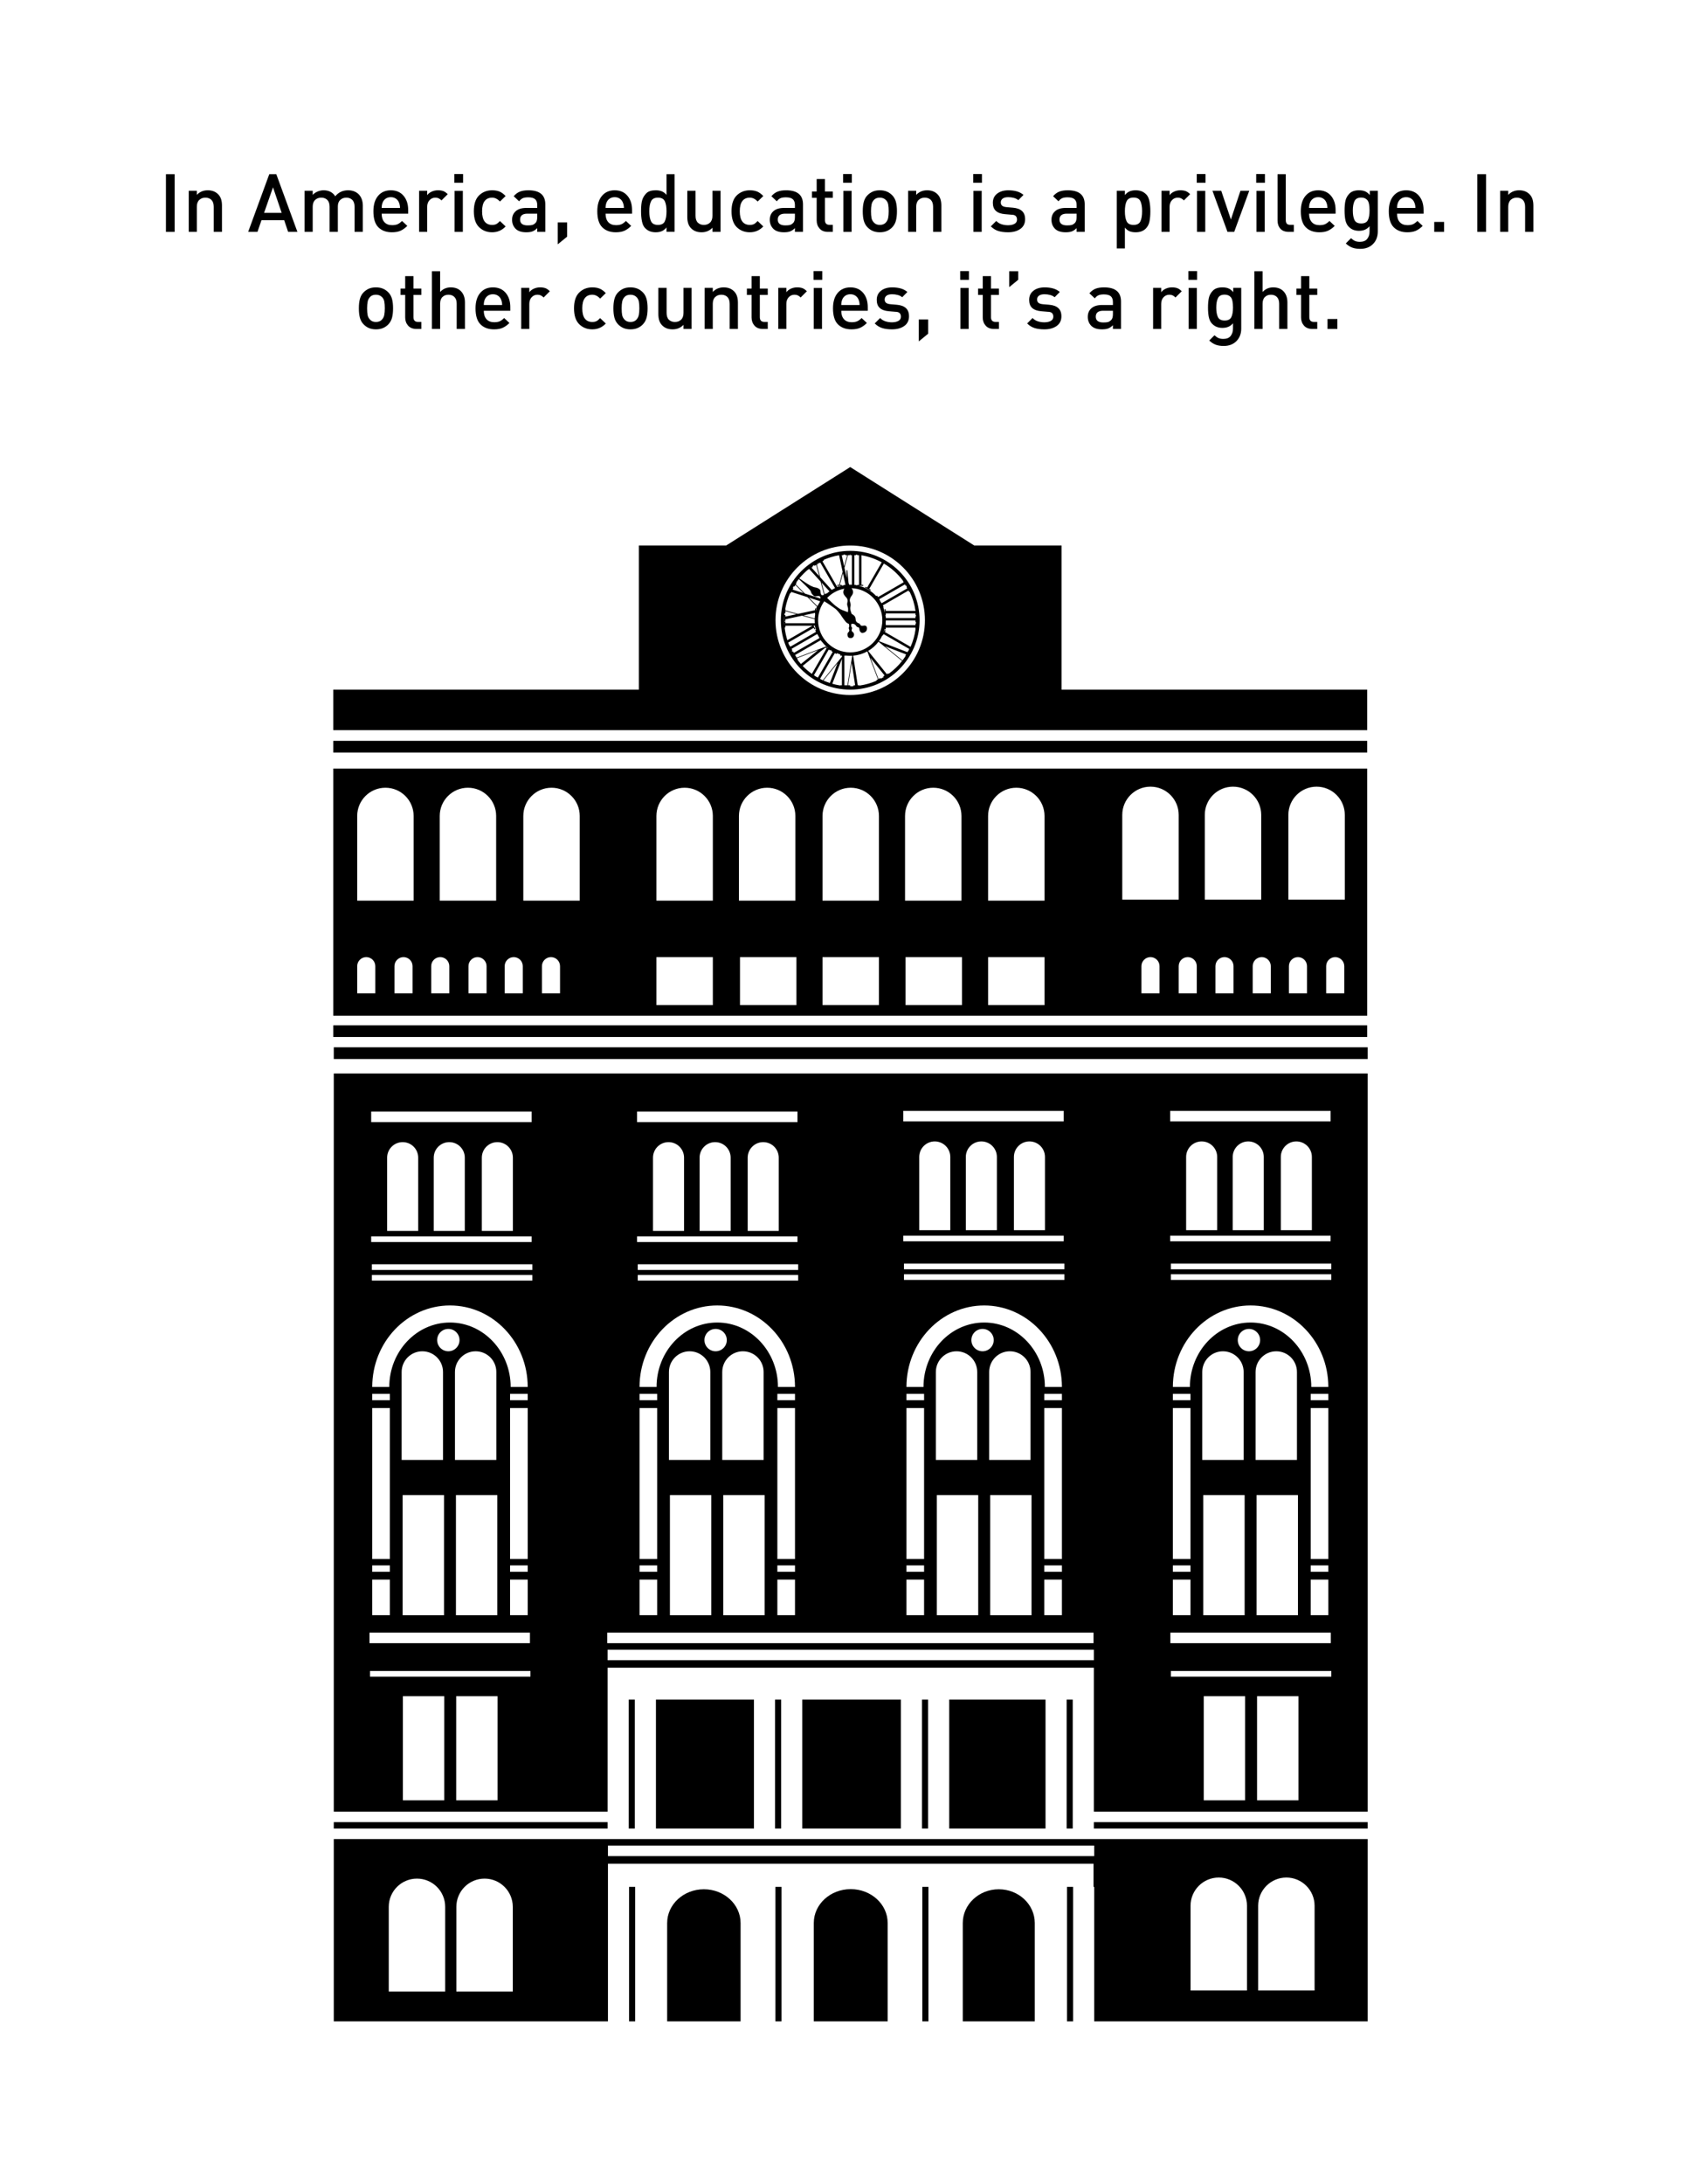 <?xml version="1.0" encoding="utf-8"?>
<!-- Generator: Adobe Illustrator 15.0.0, SVG Export Plug-In . SVG Version: 6.00 Build 0)  -->
<!DOCTYPE svg PUBLIC "-//W3C//DTD SVG 1.1//EN" "http://www.w3.org/Graphics/SVG/1.1/DTD/svg11.dtd">
<svg version="1.1" id="Layer_1" xmlns="http://www.w3.org/2000/svg" xmlns:xlink="http://www.w3.org/1999/xlink" x="0px" y="0px"
	 width="1008px" height="1296px" viewBox="0 0 1008 1296" enable-background="new 0 0 1008 1296" xml:space="preserve">
<rect fill="#FFFFFF" width="1008" height="1296"/>
<polygon points="547.334,1040.488 547.334,1084.968 550.951,1084.968 550.951,1040.488 550.951,1030.001 550.951,1008.484 
	547.334,1008.484 547.334,1030.001 "/>
<polygon points="633.201,1040.488 633.201,1084.968 636.818,1084.968 636.818,1040.488 636.818,1030.001 636.818,1008.484 
	633.201,1008.484 633.201,1030.001 "/>
<polygon points="476.267,1040.488 476.267,1084.968 534.798,1084.968 534.798,1040.488 534.798,1030.001 534.798,1008.484 
	476.267,1008.484 476.267,1030.001 "/>
<rect x="649.355" y="1081.177" width="162.56" height="3.791"/>
<polygon points="563.488,1040.488 563.488,1084.968 620.665,1084.968 620.665,1040.488 620.665,1030.001 620.665,1008.484 
	563.488,1008.484 563.488,1030.001 "/>
<rect x="198.141" y="1081.177" width="162.561" height="3.791"/>
<polygon points="373.238,1040.488 373.238,1084.968 376.855,1084.968 376.855,1040.488 376.855,1030.001 376.855,1008.484 
	373.238,1008.484 373.238,1030.001 "/>
<polygon points="460.111,1040.488 460.111,1084.968 463.729,1084.968 463.729,1040.488 463.729,1030.001 463.729,1008.484 
	460.111,1008.484 460.111,1030.001 "/>
<polygon points="389.392,1040.488 389.392,1084.968 447.575,1084.968 447.575,1040.488 447.575,1030.001 447.575,1008.484 
	389.392,1008.484 389.392,1030.001 "/>
<g>
	<path d="M98.508,137.583v-34.224h5.184v34.224H98.508z"/>
	<path d="M126.875,137.583v-14.867c0-1.829-0.453-3.191-1.358-4.09c-0.904-0.897-2.1-1.347-3.585-1.347
		c-1.487,0-2.707,0.458-3.659,1.372c-0.954,0.914-1.43,2.27-1.43,4.065v14.867h-4.8v-24.384h4.8v2.448
		c1.696-1.824,3.856-2.736,6.48-2.736c1.248,0,2.376,0.185,3.384,0.554c1.008,0.369,1.92,0.954,2.736,1.755
		c0.816,0.802,1.408,1.764,1.776,2.886c0.368,1.122,0.552,2.421,0.552,3.896v15.582H126.875z"/>
	<path d="M171.034,137.583l-2.326-6.912H155.22l-2.377,6.912h-5.52l12.527-34.224h4.176l12.527,34.224H171.034z M162.066,111.131
		l-5.298,15.172h10.443L162.066,111.131z"/>
	<path d="M210.49,137.583v-14.867c0-1.829-0.448-3.191-1.344-4.09c-0.896-0.897-2.081-1.347-3.552-1.347
		c-1.44,0-2.64,0.441-3.6,1.323c-0.96,0.882-1.44,2.174-1.44,3.873v15.108h-4.896v-14.867c0-1.829-0.453-3.191-1.358-4.09
		c-0.904-0.897-2.1-1.347-3.585-1.347c-1.487,0-2.707,0.458-3.659,1.372c-0.954,0.914-1.43,2.27-1.43,4.065v14.867h-4.8v-24.384h4.8
		v2.448c0.799-0.864,1.776-1.536,2.928-2.016c1.152-0.48,2.335-0.72,3.552-0.72c3.072,0,5.376,1.184,6.912,3.552
		c1.952-2.368,4.496-3.552,7.632-3.552c1.248,0,2.4,0.193,3.456,0.578s1.984,0.97,2.784,1.755c0.799,0.786,1.416,1.764,1.848,2.934
		c0.432,1.17,0.648,2.445,0.648,3.823v15.582H210.49z"/>
	<path d="M226.57,126.783c0,2.144,0.535,3.816,1.608,5.016c1.072,1.2,2.6,1.8,4.584,1.8c1.344,0,2.432-0.184,3.264-0.552
		c0.832-0.368,1.711-1.016,2.64-1.944l3.12,2.928c-1.312,1.312-2.648,2.272-4.008,2.88c-1.361,0.608-3.064,0.912-5.112,0.912
		c-3.36,0-6.032-0.976-8.016-2.928c-1.985-1.951-2.976-5.136-2.976-9.552c0-3.904,0.928-6.952,2.784-9.144
		c1.855-2.191,4.368-3.288,7.536-3.288c3.2,0,5.72,1.08,7.56,3.24c1.84,2.16,2.76,4.984,2.76,8.472v2.16H226.57z M236.797,120.062
		c-0.383-0.928-0.996-1.671-1.841-2.232c-0.844-0.56-1.824-0.84-2.938-0.84c-1.147,0-2.135,0.272-2.963,0.816
		c-0.828,0.544-1.45,1.296-1.863,2.256c-0.414,0.96-0.621,2.064-0.621,3.312h10.896
		C237.466,122.191,237.243,121.087,236.797,120.062z"/>
	<path d="M262.089,118.911c-0.544-0.544-1.097-0.952-1.656-1.224c-0.56-0.271-1.224-0.408-1.992-0.408
		c-1.376,0-2.528,0.497-3.456,1.492c-0.929,0.995-1.392,2.325-1.392,3.993v14.819h-4.8v-24.384h4.8v2.64
		c0.576-0.864,1.448-1.568,2.616-2.112c1.167-0.543,2.424-0.816,3.768-0.816c1.28,0,2.344,0.161,3.192,0.48
		c0.847,0.32,1.72,0.929,2.616,1.824L262.089,118.911z"/>
	<path d="M269.721,108.447v-5.184h5.184v5.184H269.721z M269.865,137.583v-24.336h4.896v24.336H269.865z"/>
	<path d="M292.136,137.823c-3.072,0-5.648-1.008-7.728-3.024c-2.08-2.016-3.12-5.167-3.12-9.456c0-4.255,1.04-7.392,3.12-9.408
		s4.656-3.024,7.728-3.024c1.728,0,3.2,0.256,4.416,0.768c1.216,0.512,2.416,1.392,3.6,2.64l-3.36,3.264
		c-1.409-1.536-2.96-2.304-4.656-2.304c-1.92,0-3.392,0.665-4.416,1.992c-1.024,1.329-1.536,3.353-1.536,6.072
		c0,2.752,0.511,4.792,1.536,6.12c1.024,1.328,2.496,1.992,4.416,1.992c0.992,0,1.808-0.16,2.448-0.48
		c0.64-0.319,1.375-0.928,2.208-1.824l3.36,3.216C297.976,136.671,295.304,137.823,292.136,137.823z"/>
	<path d="M318.92,137.583v-2.208c-0.929,0.911-1.856,1.546-2.784,1.907c-0.929,0.361-2.16,0.542-3.696,0.542
		c-2.88,0-5.009-0.704-6.384-2.112c-1.376-1.408-2.064-3.184-2.064-5.328c0-2.112,0.725-3.808,2.173-5.088
		c1.449-1.279,3.543-1.92,6.281-1.92h6.474v-1.728c0-1.567-0.42-2.719-1.259-3.456c-0.84-0.735-2.212-1.104-4.117-1.104
		c-1.325,0-2.382,0.168-3.173,0.504c-0.791,0.336-1.525,0.952-2.203,1.848l-3.216-3.024c1.12-1.279,2.344-2.184,3.672-2.712
		c1.328-0.528,3.016-0.792,5.064-0.792c6.688,0,10.032,2.79,10.032,8.369v16.303H318.92z M318.92,126.783h-5.767
		c-2.94,0-4.409,1.168-4.409,3.504c0,2.304,1.502,3.456,4.507,3.456c1.163,0,2.059-0.08,2.689-0.24
		c0.63-0.16,1.284-0.567,1.962-1.224c0.678-0.656,1.018-1.832,1.018-3.528V126.783z"/>
	<path d="M331.112,144.963v-12.996h5.568v8.44L331.112,144.963z"/>
	<path d="M359.479,126.783c0,2.144,0.535,3.816,1.608,5.016c1.072,1.2,2.6,1.8,4.584,1.8c1.344,0,2.432-0.184,3.264-0.552
		c0.832-0.368,1.711-1.016,2.64-1.944l3.12,2.928c-1.312,1.312-2.648,2.272-4.008,2.88c-1.361,0.608-3.064,0.912-5.112,0.912
		c-3.36,0-6.032-0.976-8.016-2.928c-1.985-1.951-2.976-5.136-2.976-9.552c0-3.904,0.928-6.952,2.784-9.144
		c1.855-2.191,4.368-3.288,7.536-3.288c3.2,0,5.72,1.08,7.56,3.24c1.84,2.16,2.76,4.984,2.76,8.472v2.16H359.479z M369.706,120.062
		c-0.383-0.928-0.996-1.671-1.841-2.232c-0.844-0.56-1.824-0.84-2.938-0.84c-1.147,0-2.135,0.272-2.963,0.816
		c-0.828,0.544-1.45,1.296-1.863,2.256c-0.414,0.96-0.621,2.064-0.621,3.312h10.896
		C370.375,122.191,370.151,121.087,369.706,120.062z"/>
	<path d="M395.669,137.535v-2.592c-0.864,1.056-1.8,1.8-2.808,2.232c-1.008,0.432-2.216,0.648-3.624,0.648
		c-1.216,0-2.336-0.185-3.36-0.552c-1.024-0.367-1.984-1-2.88-1.896c-0.896-0.896-1.529-2.232-1.896-4.008
		c-0.368-1.776-0.552-3.784-0.552-6.024c0-3.008,0.242-5.256,0.725-6.744s1.304-2.808,2.464-3.96s2.995-1.728,5.507-1.728
		c1.384,0,2.583,0.2,3.598,0.6c1.014,0.4,1.956,1.112,2.826,2.136v-12.288h4.8v34.176H395.669z M390.582,117.279
		c-2.036,0-3.4,0.712-4.094,2.136c-0.694,1.424-1.042,3.4-1.042,5.928c0,2.592,0.348,4.592,1.042,6
		c0.694,1.408,2.059,2.112,4.094,2.112s3.392-0.704,4.07-2.112c0.678-1.408,1.018-3.408,1.018-6c0-2.56-0.34-4.543-1.018-5.952
		C393.974,117.983,392.617,117.279,390.582,117.279z"/>
	<path d="M422.934,137.583v-2.448c-1.696,1.792-3.856,2.688-6.48,2.688c-1.248,0-2.376-0.185-3.384-0.552
		c-1.008-0.367-1.92-0.952-2.736-1.752c-0.815-0.799-1.408-1.759-1.775-2.88c-0.368-1.12-0.552-2.416-0.552-3.888v-15.552h4.896
		v14.832c0,1.824,0.452,3.185,1.356,4.08c0.905,0.896,2.101,1.344,3.587,1.344s2.706-0.456,3.659-1.368
		c0.952-0.912,1.43-2.263,1.43-4.056v-14.832h4.8v24.384H422.934z"/>
	<path d="M445.109,137.823c-3.072,0-5.648-1.008-7.729-3.024c-2.08-2.016-3.12-5.167-3.12-9.456c0-4.255,1.04-7.392,3.12-9.408
		s4.656-3.024,7.729-3.024c1.728,0,3.199,0.256,4.416,0.768c1.216,0.512,2.415,1.392,3.6,2.64l-3.36,3.264
		c-1.408-1.536-2.96-2.304-4.655-2.304c-1.92,0-3.393,0.665-4.416,1.992c-1.024,1.329-1.536,3.353-1.536,6.072
		c0,2.752,0.512,4.792,1.536,6.12c1.023,1.328,2.496,1.992,4.416,1.992c0.991,0,1.808-0.16,2.447-0.48
		c0.641-0.319,1.376-0.928,2.208-1.824l3.36,3.216C450.948,136.671,448.277,137.823,445.109,137.823z"/>
	<path d="M471.893,137.583v-2.208c-0.929,0.911-1.856,1.546-2.784,1.907c-0.929,0.361-2.16,0.542-3.696,0.542
		c-2.88,0-5.008-0.704-6.384-2.112c-1.376-1.408-2.063-3.184-2.063-5.328c0-2.112,0.724-3.808,2.173-5.088
		c1.449-1.279,3.543-1.92,6.28-1.92h6.475v-1.728c0-1.567-0.42-2.719-1.26-3.456c-0.84-0.735-2.211-1.104-4.116-1.104
		c-1.325,0-2.382,0.168-3.173,0.504s-1.525,0.952-2.203,1.848l-3.216-3.024c1.119-1.279,2.344-2.184,3.672-2.712
		c1.327-0.528,3.016-0.792,5.063-0.792c6.688,0,10.032,2.79,10.032,8.369v16.303H471.893z M471.893,126.783h-5.767
		c-2.94,0-4.409,1.168-4.409,3.504c0,2.304,1.502,3.456,4.506,3.456c1.163,0,2.06-0.08,2.689-0.24
		c0.63-0.16,1.284-0.567,1.963-1.224c0.678-0.656,1.018-1.832,1.018-3.528V126.783z"/>
	<path d="M491.477,137.583c-2.144,0-3.792-0.657-4.943-1.972c-1.152-1.315-1.729-2.918-1.729-4.812v-13.424h-2.784v-3.744h2.784
		v-7.392h4.896v7.392h4.704v3.744h-4.704v13.192c0,1.894,0.896,2.84,2.688,2.84h2.017v4.176H491.477z"/>
	<path d="M500.501,108.447v-5.184h5.184v5.184H500.501z M500.645,137.583v-24.336h4.896v24.336H500.645z"/>
	<path d="M529.589,134.943c-0.864,0.896-1.896,1.6-3.096,2.112c-1.2,0.512-2.601,0.768-4.2,0.768c-1.568,0-2.952-0.256-4.152-0.768
		s-2.288-1.279-3.264-2.304c-0.977-1.023-1.673-2.287-2.088-3.792c-0.417-1.503-0.624-3.375-0.624-5.616
		c0-2.176,0.207-4.032,0.624-5.568c0.415-1.536,1.111-2.808,2.088-3.816c0.976-1.008,2.056-1.768,3.24-2.28
		c1.183-0.512,2.575-0.768,4.176-0.768c1.567,0,2.959,0.256,4.176,0.768c1.216,0.512,2.312,1.28,3.288,2.304
		c0.976,1.024,1.672,2.288,2.088,3.792c0.415,1.504,0.624,3.36,0.624,5.568s-0.209,4.08-0.624,5.616
		C531.429,132.495,530.676,133.823,529.589,134.943z M525.893,118.671c-0.929-0.928-2.128-1.392-3.6-1.392
		c-1.44,0-2.561,0.4-3.36,1.2c-0.8,0.8-1.312,1.752-1.536,2.856s-0.336,2.441-0.336,4.008c0,1.696,0.104,3.056,0.312,4.08
		c0.207,1.024,0.728,1.952,1.56,2.784c0.832,0.833,1.951,1.248,3.36,1.248c1.439,0,2.567-0.408,3.384-1.224
		c0.816-0.816,1.336-1.776,1.56-2.88s0.336-2.439,0.336-4.008c0-1.696-0.104-3.056-0.312-4.08
		C527.052,120.239,526.597,119.375,525.893,118.671z"/>
	<path d="M553.924,137.583v-14.867c0-1.829-0.453-3.191-1.357-4.09c-0.904-0.897-2.1-1.347-3.586-1.347s-2.706,0.458-3.659,1.372
		s-1.429,2.27-1.429,4.065v14.867h-4.801v-24.384h4.801v2.448c1.695-1.824,3.855-2.736,6.479-2.736c1.248,0,2.376,0.185,3.384,0.554
		c1.008,0.369,1.92,0.954,2.736,1.755c0.815,0.802,1.407,1.764,1.776,2.886c0.367,1.122,0.552,2.421,0.552,3.896v15.582H553.924z"/>
	<path d="M577.731,108.447v-5.184h5.184v5.184H577.731z M577.875,137.583v-24.336h4.896v24.336H577.875z"/>
	<path d="M598.419,137.823c-2.208,0-4.12-0.249-5.735-0.744c-1.616-0.496-3.113-1.416-4.488-2.76l3.216-3.216
		c0.896,0.929,1.951,1.584,3.168,1.968c1.216,0.384,2.496,0.576,3.84,0.576c1.567,0,2.848-0.28,3.84-0.84
		c0.992-0.56,1.488-1.399,1.488-2.52c0-0.896-0.257-1.6-0.768-2.112c-0.513-0.512-1.345-0.768-2.496-0.768l-3.889-0.336
		c-2.368-0.192-4.16-0.832-5.376-1.92s-1.823-2.688-1.823-4.8c0-2.335,0.855-4.159,2.567-5.472c1.712-1.312,3.912-1.968,6.601-1.968
		c1.888,0,3.583,0.216,5.088,0.648c1.504,0.432,2.815,1.128,3.936,2.088l-3.071,3.12c-0.705-0.607-1.593-1.056-2.664-1.344
		c-1.073-0.288-2.185-0.432-3.336-0.432c-1.44,0-2.537,0.28-3.288,0.84c-0.753,0.561-1.128,1.32-1.128,2.28
		c0,0.8,0.247,1.432,0.743,1.896s1.368,0.76,2.616,0.888l3.84,0.336c2.368,0.192,4.168,0.849,5.4,1.968
		c1.231,1.121,1.848,2.752,1.848,4.896c0,2.464-0.936,4.368-2.808,5.712C603.867,137.151,601.427,137.823,598.419,137.823z"/>
	<path d="M639.122,137.583v-2.208c-0.929,0.911-1.856,1.546-2.784,1.907c-0.929,0.361-2.16,0.542-3.696,0.542
		c-2.88,0-5.008-0.704-6.384-2.112c-1.376-1.408-2.063-3.184-2.063-5.328c0-2.112,0.724-3.808,2.173-5.088
		c1.449-1.279,3.543-1.92,6.28-1.92h6.475v-1.728c0-1.567-0.42-2.719-1.26-3.456c-0.84-0.735-2.211-1.104-4.116-1.104
		c-1.325,0-2.382,0.168-3.173,0.504s-1.525,0.952-2.203,1.848l-3.216-3.024c1.119-1.279,2.344-2.184,3.672-2.712
		c1.327-0.528,3.016-0.792,5.063-0.792c6.688,0,10.032,2.79,10.032,8.369v16.303H639.122z M639.122,126.783h-5.767
		c-2.94,0-4.409,1.168-4.409,3.504c0,2.304,1.502,3.456,4.506,3.456c1.163,0,2.06-0.08,2.689-0.24
		c0.63-0.16,1.284-0.567,1.963-1.224c0.678-0.656,1.018-1.832,1.018-3.528V126.783z"/>
	<path d="M680.144,135.663c-1.449,1.44-3.431,2.16-5.942,2.16c-1.417,0-2.625-0.2-3.623-0.6s-1.932-1.128-2.801-2.184v12.384h-4.801
		v-34.224h4.801v2.544c0.863-1.038,1.8-1.77,2.808-2.194c1.008-0.425,2.216-0.638,3.624-0.638c1.216,0,2.335,0.185,3.36,0.552
		c1.023,0.368,1.983,1,2.88,1.896c0.896,0.896,1.527,2.232,1.896,4.008c0.367,1.776,0.552,3.768,0.552,5.976
		c0,2.368-0.178,4.4-0.531,6.096C682.011,133.135,681.271,134.543,680.144,135.663z M672.913,117.23c-2.036,0-3.4,0.715-4.095,2.143
		c-0.694,1.428-1.041,3.41-1.041,5.945c0,2.599,0.347,4.605,1.041,6.018c0.694,1.413,2.059,2.118,4.095,2.118
		c2.035,0,3.392-0.706,4.07-2.118c0.678-1.412,1.018-3.418,1.018-6.018c0-2.567-0.34-4.557-1.018-5.969
		C676.305,117.937,674.948,117.23,672.913,117.23z"/>
	<path d="M702.816,118.911c-0.544-0.544-1.096-0.952-1.655-1.224c-0.561-0.271-1.225-0.408-1.992-0.408
		c-1.376,0-2.528,0.497-3.456,1.492c-0.929,0.995-1.392,2.325-1.392,3.993v14.819h-4.801v-24.384h4.801v2.64
		c0.575-0.864,1.447-1.568,2.615-2.112c1.168-0.543,2.424-0.816,3.769-0.816c1.279,0,2.344,0.161,3.191,0.48
		c0.848,0.32,1.72,0.929,2.616,1.824L702.816,118.911z"/>
	<path d="M710.448,108.447v-5.184h5.184v5.184H710.448z M710.592,137.583v-24.336h4.896v24.336H710.592z"/>
	<path d="M732.672,137.583h-3.984l-8.928-24.384l5.211-0.01l5.735,17.058l5.684-17.058l5.21,0.01L732.672,137.583z"/>
	<path d="M745.728,108.447v-5.184h5.184v5.184H745.728z M745.871,137.583v-24.336h4.896v24.336H745.871z"/>
	<path d="M765.071,137.583c-2.208,0-3.872-0.632-4.992-1.898c-1.12-1.266-1.68-2.876-1.68-4.832v-27.494h4.896v27.211
		c0,0.961,0.2,1.675,0.601,2.14c0.399,0.465,1.08,0.697,2.04,0.697h2.16v4.176H765.071z"/>
	<path d="M777.119,126.783c0,2.144,0.535,3.816,1.607,5.016c1.072,1.2,2.6,1.8,4.584,1.8c1.345,0,2.432-0.184,3.265-0.552
		c0.832-0.368,1.711-1.016,2.64-1.944l3.12,2.928c-1.312,1.312-2.648,2.272-4.008,2.88c-1.36,0.608-3.064,0.912-5.112,0.912
		c-3.359,0-6.032-0.976-8.016-2.928c-1.984-1.951-2.977-5.136-2.977-9.552c0-3.904,0.928-6.952,2.784-9.144
		c1.855-2.191,4.368-3.288,7.536-3.288c3.199,0,5.72,1.08,7.56,3.24c1.84,2.16,2.761,4.984,2.761,8.472v2.16H777.119z
		 M787.346,120.062c-0.382-0.928-0.996-1.671-1.84-2.232c-0.845-0.56-1.824-0.84-2.938-0.84c-1.147,0-2.136,0.272-2.964,0.816
		c-0.828,0.544-1.449,1.296-1.863,2.256s-0.621,2.064-0.621,3.312h10.896C788.015,122.191,787.792,121.087,787.346,120.062z"/>
	<path d="M807.502,147.663c-1.824,0-3.393-0.24-4.704-0.72c-1.312-0.48-2.608-1.312-3.888-2.496l3.12-3.12
		c0.832,0.768,1.624,1.32,2.376,1.656c0.751,0.336,1.72,0.504,2.904,0.504c1.951,0,3.391-0.582,4.319-1.743
		c0.928-1.163,1.393-2.635,1.393-4.417v-3.104c-0.833,0.975-1.761,1.675-2.784,2.099c-1.024,0.425-2.192,0.637-3.504,0.637
		c-1.185,0-2.272-0.184-3.265-0.552c-0.992-0.368-1.937-1-2.832-1.896c-0.896-0.896-1.528-2.12-1.896-3.672
		c-0.368-1.552-0.552-3.528-0.552-5.928c0-2.368,0.184-4.336,0.552-5.904c0.367-1.568,1.176-2.976,2.424-4.224
		s3.12-1.872,5.616-1.872c1.375,0,2.56,0.205,3.552,0.613c0.991,0.41,1.936,1.149,2.832,2.219v-2.544h4.752v24.192
		c0,3.007-0.944,5.472-2.832,7.392C813.197,146.703,810.67,147.663,807.502,147.663z M808.078,117.23
		c-1.984,0-3.312,0.693-3.984,2.078c-0.672,1.385-1.008,3.252-1.008,5.603c0,2.383,0.328,4.259,0.984,5.627
		c0.655,1.369,1.992,2.053,4.008,2.053c1.983,0,3.304-0.676,3.96-2.029c0.655-1.353,0.984-3.236,0.984-5.651
		c0-3.091-0.433-5.144-1.296-6.158C810.862,117.738,809.646,117.23,808.078,117.23z"/>
	<path d="M829.342,126.783c0,2.144,0.535,3.816,1.607,5.016c1.072,1.2,2.6,1.8,4.584,1.8c1.345,0,2.432-0.184,3.265-0.552
		c0.832-0.368,1.711-1.016,2.64-1.944l3.12,2.928c-1.312,1.312-2.648,2.272-4.008,2.88c-1.36,0.608-3.064,0.912-5.112,0.912
		c-3.359,0-6.032-0.976-8.016-2.928c-1.984-1.951-2.977-5.136-2.977-9.552c0-3.904,0.928-6.952,2.784-9.144
		c1.855-2.191,4.368-3.288,7.536-3.288c3.199,0,5.72,1.08,7.56,3.24c1.84,2.16,2.761,4.984,2.761,8.472v2.16H829.342z
		 M839.568,120.062c-0.382-0.928-0.996-1.671-1.84-2.232c-0.845-0.56-1.824-0.84-2.938-0.84c-1.147,0-2.136,0.272-2.964,0.816
		c-0.828,0.544-1.449,1.296-1.863,2.256s-0.621,2.064-0.621,3.312h10.896C840.237,122.191,840.015,121.087,839.568,120.062z"/>
	<path d="M851.421,137.583v-5.904h5.855v5.904H851.421z"/>
	<path d="M877.004,137.583v-34.224h5.185v34.224H877.004z"/>
	<path d="M905.371,137.583v-14.867c0-1.829-0.453-3.191-1.357-4.09c-0.904-0.897-2.1-1.347-3.586-1.347s-2.706,0.458-3.659,1.372
		s-1.429,2.27-1.429,4.065v14.867h-4.801v-24.384h4.801v2.448c1.695-1.824,3.855-2.736,6.479-2.736c1.248,0,2.376,0.185,3.384,0.554
		c1.008,0.369,1.92,0.954,2.736,1.755c0.815,0.802,1.407,1.764,1.776,2.886c0.367,1.122,0.552,2.421,0.552,3.896v15.582H905.371z"/>
	<path d="M230.458,192.543c-0.864,0.896-1.896,1.6-3.096,2.112s-2.6,0.768-4.2,0.768c-1.568,0-2.952-0.256-4.152-0.768
		c-1.2-0.512-2.288-1.279-3.264-2.304c-0.977-1.023-1.673-2.287-2.088-3.792c-0.416-1.503-0.624-3.375-0.624-5.616
		c0-2.176,0.208-4.032,0.624-5.568c0.416-1.536,1.112-2.808,2.088-3.816c0.976-1.008,2.056-1.768,3.24-2.28
		c1.184-0.512,2.576-0.768,4.176-0.768c1.568,0,2.96,0.256,4.176,0.768c1.216,0.512,2.312,1.28,3.288,2.304
		c0.976,1.024,1.671,2.288,2.088,3.792c0.416,1.504,0.624,3.36,0.624,5.568s-0.208,4.08-0.624,5.616
		C232.298,190.095,231.546,191.423,230.458,192.543z M226.762,176.271c-0.928-0.928-2.128-1.392-3.6-1.392
		c-1.44,0-2.56,0.4-3.36,1.2c-0.8,0.8-1.312,1.752-1.536,2.856c-0.224,1.104-0.336,2.441-0.336,4.008
		c0,1.696,0.104,3.056,0.312,4.08c0.208,1.024,0.728,1.952,1.56,2.784c0.832,0.833,1.952,1.248,3.36,1.248
		c1.44,0,2.568-0.408,3.384-1.224c0.816-0.816,1.336-1.776,1.56-2.88c0.224-1.104,0.336-2.439,0.336-4.008
		c0-1.696-0.104-3.056-0.312-4.08C227.922,177.839,227.466,176.975,226.762,176.271z"/>
	<path d="M247.21,195.183c-2.145,0-3.792-0.657-4.944-1.972c-1.152-1.315-1.728-2.918-1.728-4.812v-13.424h-2.784v-3.744h2.784
		v-7.392h4.896v7.392h4.704v3.744h-4.704v13.192c0,1.894,0.896,2.84,2.688,2.84h2.016v4.176H247.21z"/>
	<path d="M271.113,195.183V180.22c0-1.764-0.449-3.096-1.344-3.994c-0.896-0.897-2.08-1.347-3.552-1.347
		c-1.44,0-2.625,0.449-3.552,1.347c-0.928,0.898-1.392,2.23-1.392,3.994v14.963h-4.896v-34.224h4.896v12.288
		c1.696-1.824,3.792-2.736,6.288-2.736c2.656,0,4.728,0.81,6.216,2.429c1.488,1.619,2.232,3.792,2.232,6.516v15.727H271.113z"/>
	<path d="M287.193,184.383c0,2.144,0.535,3.816,1.608,5.016c1.072,1.2,2.6,1.8,4.584,1.8c1.344,0,2.432-0.184,3.264-0.552
		c0.832-0.368,1.711-1.016,2.64-1.944l3.12,2.928c-1.312,1.312-2.648,2.272-4.008,2.88c-1.361,0.608-3.064,0.912-5.112,0.912
		c-3.36,0-6.032-0.976-8.016-2.928c-1.985-1.951-2.976-5.136-2.976-9.552c0-3.904,0.928-6.952,2.784-9.144
		c1.855-2.191,4.368-3.288,7.536-3.288c3.2,0,5.72,1.08,7.56,3.24c1.84,2.16,2.76,4.984,2.76,8.472v2.16H287.193z M297.42,177.663
		c-0.383-0.928-0.996-1.671-1.841-2.232c-0.844-0.56-1.824-0.84-2.938-0.84c-1.147,0-2.135,0.272-2.963,0.816
		c-0.828,0.544-1.45,1.296-1.863,2.256c-0.414,0.96-0.621,2.064-0.621,3.312h10.896C298.089,179.792,297.866,178.688,297.42,177.663
		z"/>
	<path d="M322.712,176.511c-0.544-0.544-1.097-0.952-1.656-1.224c-0.56-0.271-1.224-0.408-1.992-0.408
		c-1.376,0-2.528,0.497-3.456,1.492c-0.929,0.995-1.392,2.325-1.392,3.993v14.819h-4.8v-24.384h4.8v2.64
		c0.576-0.864,1.448-1.568,2.616-2.112c1.167-0.543,2.424-0.816,3.768-0.816c1.28,0,2.344,0.161,3.192,0.48
		c0.847,0.32,1.72,0.929,2.616,1.824L322.712,176.511z"/>
	<path d="M351.607,195.423c-3.072,0-5.648-1.008-7.728-3.024c-2.08-2.016-3.12-5.167-3.12-9.456c0-4.255,1.04-7.392,3.12-9.408
		s4.656-3.024,7.728-3.024c1.728,0,3.2,0.256,4.416,0.768c1.216,0.512,2.416,1.392,3.6,2.64l-3.36,3.264
		c-1.409-1.536-2.96-2.304-4.656-2.304c-1.92,0-3.392,0.665-4.416,1.992c-1.024,1.329-1.536,3.353-1.536,6.072
		c0,2.752,0.511,4.792,1.536,6.12c1.024,1.328,2.496,1.992,4.416,1.992c0.992,0,1.808-0.16,2.448-0.48
		c0.64-0.319,1.375-0.928,2.208-1.824l3.36,3.216C357.447,194.271,354.775,195.423,351.607,195.423z"/>
	<path d="M381.559,192.543c-0.864,0.896-1.896,1.6-3.096,2.112s-2.6,0.768-4.2,0.768c-1.568,0-2.952-0.256-4.152-0.768
		c-1.2-0.512-2.288-1.279-3.264-2.304c-0.977-1.023-1.673-2.287-2.088-3.792c-0.416-1.503-0.624-3.375-0.624-5.616
		c0-2.176,0.208-4.032,0.624-5.568c0.416-1.536,1.112-2.808,2.088-3.816c0.976-1.008,2.056-1.768,3.24-2.28
		c1.184-0.512,2.576-0.768,4.176-0.768c1.568,0,2.96,0.256,4.176,0.768c1.216,0.512,2.312,1.28,3.288,2.304
		c0.976,1.024,1.671,2.288,2.088,3.792c0.416,1.504,0.624,3.36,0.624,5.568s-0.208,4.08-0.624,5.616
		C383.398,190.095,382.646,191.423,381.559,192.543z M377.863,176.271c-0.928-0.928-2.128-1.392-3.6-1.392
		c-1.44,0-2.56,0.4-3.36,1.2c-0.8,0.8-1.312,1.752-1.536,2.856c-0.224,1.104-0.336,2.441-0.336,4.008
		c0,1.696,0.104,3.056,0.312,4.08c0.208,1.024,0.728,1.952,1.56,2.784c0.832,0.833,1.952,1.248,3.36,1.248
		c1.44,0,2.568-0.408,3.384-1.224c0.816-0.816,1.336-1.776,1.56-2.88c0.224-1.104,0.336-2.439,0.336-4.008
		c0-1.696-0.104-3.056-0.312-4.08C379.022,177.839,378.566,176.975,377.863,176.271z"/>
	<path d="M405.751,195.183v-2.448c-1.697,1.792-3.857,2.688-6.48,2.688c-1.248,0-2.376-0.185-3.384-0.552
		c-1.008-0.367-1.92-0.952-2.736-1.752c-0.816-0.799-1.409-1.759-1.776-2.88c-0.369-1.12-0.552-2.416-0.552-3.888v-15.552h4.896
		v14.832c0,1.824,0.452,3.185,1.357,4.08c0.904,0.896,2.1,1.344,3.586,1.344c1.486,0,2.707-0.456,3.66-1.368
		c0.951-0.912,1.43-2.263,1.43-4.056v-14.832h4.799v24.384H405.751z"/>
	<path d="M433.158,195.183v-14.867c0-1.829-0.453-3.191-1.357-4.09c-0.904-0.897-2.1-1.347-3.586-1.347s-2.706,0.458-3.659,1.372
		s-1.429,2.27-1.429,4.065v14.867h-4.801v-24.384h4.801v2.448c1.695-1.824,3.855-2.736,6.479-2.736c1.248,0,2.376,0.185,3.384,0.554
		c1.008,0.369,1.92,0.954,2.736,1.755c0.815,0.802,1.407,1.764,1.776,2.886c0.367,1.122,0.552,2.421,0.552,3.896v15.582H433.158z"/>
	<path d="M452.838,195.183c-2.144,0-3.792-0.657-4.943-1.972c-1.152-1.315-1.729-2.918-1.729-4.812v-13.424h-2.784v-3.744h2.784
		v-7.392h4.896v7.392h4.704v3.744h-4.704v13.192c0,1.894,0.896,2.84,2.688,2.84h2.017v4.176H452.838z"/>
	<path d="M475.302,176.511c-0.544-0.544-1.096-0.952-1.655-1.224c-0.561-0.271-1.225-0.408-1.992-0.408
		c-1.376,0-2.528,0.497-3.456,1.492c-0.929,0.995-1.392,2.325-1.392,3.993v14.819h-4.801v-24.384h4.801v2.64
		c0.575-0.864,1.447-1.568,2.615-2.112c1.168-0.543,2.424-0.816,3.769-0.816c1.279,0,2.344,0.161,3.191,0.48
		c0.848,0.32,1.72,0.929,2.616,1.824L475.302,176.511z"/>
	<path d="M482.935,166.047v-5.184h5.184v5.184H482.935z M483.078,195.183v-24.336h4.896v24.336H483.078z"/>
	<path d="M499.398,184.383c0,2.144,0.535,3.816,1.607,5.016c1.072,1.2,2.6,1.8,4.584,1.8c1.345,0,2.432-0.184,3.265-0.552
		c0.832-0.368,1.711-1.016,2.64-1.944l3.12,2.928c-1.312,1.312-2.648,2.272-4.008,2.88c-1.36,0.608-3.064,0.912-5.112,0.912
		c-3.359,0-6.032-0.976-8.016-2.928c-1.984-1.951-2.977-5.136-2.977-9.552c0-3.904,0.928-6.952,2.784-9.144
		c1.855-2.191,4.368-3.288,7.536-3.288c3.199,0,5.72,1.08,7.56,3.24c1.84,2.16,2.761,4.984,2.761,8.472v2.16H499.398z
		 M509.625,177.663c-0.382-0.928-0.996-1.671-1.84-2.232c-0.845-0.56-1.824-0.84-2.938-0.84c-1.147,0-2.136,0.272-2.964,0.816
		c-0.828,0.544-1.449,1.296-1.863,2.256s-0.621,2.064-0.621,3.312h10.896C510.294,179.792,510.071,178.688,509.625,177.663z"/>
	<path d="M529.493,195.423c-2.208,0-4.12-0.249-5.735-0.744c-1.616-0.496-3.113-1.416-4.488-2.76l3.216-3.216
		c0.896,0.929,1.951,1.584,3.168,1.968c1.216,0.384,2.496,0.576,3.84,0.576c1.567,0,2.848-0.28,3.84-0.84
		c0.992-0.56,1.488-1.399,1.488-2.52c0-0.896-0.257-1.6-0.768-2.112c-0.513-0.512-1.345-0.768-2.496-0.768l-3.889-0.336
		c-2.368-0.192-4.16-0.832-5.376-1.92s-1.823-2.688-1.823-4.8c0-2.335,0.855-4.159,2.567-5.472c1.712-1.312,3.912-1.968,6.601-1.968
		c1.888,0,3.583,0.216,5.088,0.648c1.504,0.432,2.815,1.128,3.936,2.088l-3.071,3.12c-0.705-0.607-1.593-1.056-2.664-1.344
		c-1.073-0.288-2.185-0.432-3.336-0.432c-1.44,0-2.537,0.28-3.288,0.84c-0.753,0.561-1.128,1.32-1.128,2.28
		c0,0.8,0.247,1.432,0.743,1.896s1.368,0.76,2.616,0.888l3.84,0.336c2.368,0.192,4.168,0.849,5.4,1.968
		c1.231,1.121,1.848,2.752,1.848,4.896c0,2.464-0.936,4.368-2.808,5.712C534.941,194.751,532.501,195.423,529.493,195.423z"/>
	<path d="M545.429,202.563v-12.996h5.567v8.44L545.429,202.563z"/>
	<path d="M570.004,166.047v-5.184h5.184v5.184H570.004z M570.147,195.183v-24.336h4.896v24.336H570.147z"/>
	<path d="M590.067,195.183c-2.144,0-3.792-0.657-4.943-1.972c-1.152-1.315-1.729-2.918-1.729-4.812v-13.424h-2.784v-3.744h2.784
		v-7.392h4.896v7.392h4.704v3.744h-4.704v13.192c0,1.894,0.896,2.84,2.688,2.84h2.017v4.176H590.067z"/>
	<path d="M599.092,170.379v-9.42h5.376v5.04L599.092,170.379z"/>
	<path d="M619.971,195.423c-2.208,0-4.12-0.249-5.735-0.744c-1.616-0.496-3.113-1.416-4.488-2.76l3.216-3.216
		c0.896,0.929,1.951,1.584,3.168,1.968c1.216,0.384,2.496,0.576,3.84,0.576c1.567,0,2.848-0.28,3.84-0.84
		c0.992-0.56,1.488-1.399,1.488-2.52c0-0.896-0.257-1.6-0.768-2.112c-0.513-0.512-1.345-0.768-2.496-0.768l-3.889-0.336
		c-2.368-0.192-4.16-0.832-5.376-1.92s-1.823-2.688-1.823-4.8c0-2.335,0.855-4.159,2.567-5.472c1.712-1.312,3.912-1.968,6.601-1.968
		c1.888,0,3.583,0.216,5.088,0.648c1.504,0.432,2.815,1.128,3.936,2.088l-3.071,3.12c-0.705-0.607-1.593-1.056-2.664-1.344
		c-1.073-0.288-2.185-0.432-3.336-0.432c-1.44,0-2.537,0.28-3.288,0.84c-0.753,0.561-1.128,1.32-1.128,2.28
		c0,0.8,0.247,1.432,0.743,1.896s1.368,0.76,2.616,0.888l3.84,0.336c2.368,0.192,4.168,0.849,5.4,1.968
		c1.231,1.121,1.848,2.752,1.848,4.896c0,2.464-0.936,4.368-2.808,5.712C625.419,194.751,622.979,195.423,619.971,195.423z"/>
	<path d="M660.675,195.183v-2.208c-0.929,0.911-1.856,1.546-2.784,1.907c-0.929,0.361-2.16,0.542-3.696,0.542
		c-2.88,0-5.008-0.704-6.384-2.112c-1.376-1.408-2.063-3.184-2.063-5.328c0-2.112,0.724-3.808,2.173-5.088
		c1.449-1.279,3.543-1.92,6.28-1.92h6.475v-1.728c0-1.567-0.42-2.719-1.26-3.456c-0.84-0.735-2.211-1.104-4.116-1.104
		c-1.325,0-2.382,0.168-3.173,0.504s-1.525,0.952-2.203,1.848l-3.216-3.024c1.119-1.279,2.344-2.184,3.672-2.712
		c1.327-0.528,3.016-0.792,5.063-0.792c6.688,0,10.032,2.79,10.032,8.369v16.303H660.675z M660.675,184.383h-5.767
		c-2.94,0-4.409,1.168-4.409,3.504c0,2.304,1.502,3.456,4.506,3.456c1.163,0,2.06-0.08,2.689-0.24
		c0.63-0.16,1.284-0.567,1.963-1.224c0.678-0.656,1.018-1.832,1.018-3.528V184.383z"/>
	<path d="M697.825,176.511c-0.544-0.544-1.096-0.952-1.655-1.224c-0.561-0.271-1.225-0.408-1.992-0.408
		c-1.376,0-2.528,0.497-3.456,1.492c-0.929,0.995-1.392,2.325-1.392,3.993v14.819h-4.801v-24.384h4.801v2.64
		c0.575-0.864,1.447-1.568,2.615-2.112c1.168-0.543,2.424-0.816,3.769-0.816c1.279,0,2.344,0.161,3.191,0.48
		c0.848,0.32,1.72,0.929,2.616,1.824L697.825,176.511z"/>
	<path d="M705.458,166.047v-5.184h5.184v5.184H705.458z M705.602,195.183v-24.336h4.896v24.336H705.602z"/>
	<path d="M726.434,205.263c-1.824,0-3.393-0.24-4.704-0.72c-1.312-0.48-2.608-1.312-3.888-2.496l3.12-3.12
		c0.832,0.768,1.624,1.32,2.376,1.656c0.751,0.336,1.72,0.504,2.904,0.504c1.951,0,3.391-0.582,4.319-1.743
		c0.928-1.163,1.393-2.635,1.393-4.417v-3.104c-0.833,0.975-1.761,1.675-2.784,2.099c-1.024,0.425-2.192,0.637-3.504,0.637
		c-1.185,0-2.272-0.184-3.265-0.552c-0.992-0.368-1.937-1-2.832-1.896c-0.896-0.896-1.528-2.12-1.896-3.672
		c-0.368-1.552-0.552-3.528-0.552-5.928c0-2.368,0.184-4.336,0.552-5.904c0.367-1.568,1.176-2.976,2.424-4.224
		s3.12-1.872,5.616-1.872c1.375,0,2.56,0.205,3.552,0.613c0.991,0.41,1.936,1.149,2.832,2.219v-2.544h4.752v24.192
		c0,3.007-0.944,5.472-2.832,7.392C732.129,204.303,729.602,205.263,726.434,205.263z M727.01,174.831
		c-1.984,0-3.312,0.693-3.984,2.078c-0.672,1.385-1.008,3.252-1.008,5.603c0,2.383,0.328,4.259,0.984,5.627
		c0.655,1.369,1.992,2.053,4.008,2.053c1.983,0,3.304-0.676,3.96-2.029c0.655-1.353,0.984-3.236,0.984-5.651
		c0-3.091-0.433-5.144-1.296-6.158C729.794,175.338,728.577,174.831,727.01,174.831z"/>
	<path d="M759.361,195.183V180.22c0-1.764-0.448-3.096-1.344-3.994c-0.896-0.897-2.081-1.347-3.553-1.347
		c-1.439,0-2.624,0.449-3.552,1.347c-0.929,0.898-1.392,2.23-1.392,3.994v14.963h-4.896v-34.224h4.896v12.288
		c1.695-1.824,3.792-2.736,6.288-2.736c2.655,0,4.728,0.81,6.216,2.429s2.231,3.792,2.231,6.516v15.727H759.361z"/>
	<path d="M779.041,195.183c-2.144,0-3.792-0.657-4.943-1.972c-1.152-1.315-1.729-2.918-1.729-4.812v-13.424h-2.784v-3.744h2.784
		v-7.392h4.896v7.392h4.704v3.744h-4.704v13.192c0,1.894,0.896,2.84,2.688,2.84h2.017v4.176H779.041z"/>
	<path d="M788.065,195.183v-5.904h5.855v5.904H788.065z"/>
</g>
<path d="M630.194,409.206v-85.53h-51.835l-73.637-46.551l-73.639,46.551h-51.835v85.53H197.834v24.049h613.775v-24.049H630.194z
	 M504.723,412.383c-24.497,0-44.354-19.858-44.354-44.354s19.857-44.354,44.354-44.354c24.494,0,44.353,19.858,44.353,44.354
	S529.217,412.383,504.723,412.383z"/>
<path d="M504.723,326.854c-22.704,0-41.177,18.471-41.177,41.176c0,22.704,18.473,41.176,41.177,41.176
	c22.705,0,41.176-18.472,41.176-41.176C545.898,345.325,527.428,326.854,504.723,326.854z M540.617,383.642l-0.089,0.154
	l-15.258-8.811l0.471-0.816c0.041-0.073-0.027-0.162-0.207-0.267c-0.086-0.049-0.159-0.077-0.22-0.081
	c-0.061-0.005-0.098,0.008-0.114,0.036c-0.062,0.168-0.123,0.318-0.185,0.45c-0.059,0.134-0.176,0.353-0.352,0.657l-0.058,0.101
	c0.269-0.754,0.491-1.528,0.673-2.318c-0.004,0.043-0.008,0.086-0.012,0.124c-0.019,0.185-0.04,0.339-0.059,0.464
	c0,0.085,0.104,0.129,0.312,0.129c0.098,0,0.174-0.013,0.228-0.04c0.056-0.026,0.082-0.056,0.082-0.089v-0.941h9.48h8.14v0.941
	c0,0.031,0.02,0.054,0.045,0.074C543.004,376.996,542.02,380.429,540.617,383.642z M539.396,386.182
	c-0.046-0.021-0.09-0.036-0.129-0.038c-0.062-0.004-0.098,0.007-0.115,0.036l-0.459,0.797l-16.918-6.551
	c0.771-1.057,1.447-2.186,2.014-3.379c0.062,0.031,0.118,0.052,0.165,0.055c0.059,0.004,0.099-0.007,0.115-0.036l0.47-0.815
	l8.208,4.739l7.051,4.071l-0.47,0.814c-0.036,0.061,0.008,0.132,0.12,0.211C539.432,386.12,539.414,386.15,539.396,386.182z
	 M536.445,390.941c-0.026,0.003-0.05,0.012-0.061,0.031l-0.135,0.236c-0.169,0.227-0.34,0.452-0.513,0.676l-10.367-8.447
	l12.558,4.872l-0.435,0.743c-0.033,0.059,0.003,0.126,0.108,0.203C537.229,389.827,536.843,390.389,536.445,390.941z
	 M524.45,401.568c0.048,0.083,0.098,0.142,0.146,0.177c-0.58,0.343-1.169,0.67-1.768,0.984c-0.011-0.05-0.036-0.109-0.078-0.181
	c-0.049-0.084-0.098-0.146-0.146-0.18c-0.051-0.034-0.09-0.042-0.121-0.025l-0.816,0.471l-0.16,0.092l-4.793-12.598l8.436,10.497
	l-0.744,0.428C524.33,401.276,524.346,401.388,524.45,401.568z M521.188,403.091l-0.067,0.039l-0.816,0.47
	c-0.073,0.042-0.057,0.15,0.04,0.322c-3.177,1.387-6.572,2.365-10.116,2.865c-0.007-0.035-0.016-0.065-0.028-0.09
	c-0.024-0.056-0.054-0.083-0.087-0.083h-0.92l-2.729-17.568c3.027-0.249,5.88-1.137,8.413-2.535L521.188,403.091z M488.784,403.782
	l8.433-10.354l-4.588,11.833C491.315,404.836,490.033,404.341,488.784,403.782z M484.007,401.231
	c-0.003-0.042-0.014-0.073-0.036-0.085l-0.815-0.471l8.811-15.258l0.815,0.469c0.074,0.043,0.164-0.025,0.266-0.205
	c0.015-0.025,0.024-0.046,0.037-0.07c0.172,0.115,0.346,0.227,0.521,0.337c-0.01,0.014-0.018,0.024-0.025,0.04
	c-0.052,0.086-0.078,0.159-0.082,0.22c-0.005,0.059,0.007,0.098,0.037,0.115l0.813,0.47L489.61,395l-4.072,7.052l-0.814-0.471
	c-0.037-0.021-0.076-0.015-0.12,0.019C484.402,401.478,484.203,401.356,484.007,401.231z M490.061,383.706l-17.147,6.527
	l-0.039-0.067l-0.403-0.696c0,0,0,0,0,0l-0.47-0.816l15.252-8.807c0.013,0.016,0.023,0.031,0.035,0.046l0.441,0.766
	c0.025,0.041,0.071,0.052,0.137,0.039c0.783,1.042,1.665,2.009,2.625,2.891c-0.011-0.004-0.021-0.009-0.033-0.009
	c-0.021-0.003-0.08,0.011-0.176,0.044l-0.117,0.044C490.132,383.663,490.099,383.674,490.061,383.706z M473.574,391.714
	c0.024-0.021,0.046-0.044,0.062-0.066c0.033-0.049,0.042-0.088,0.026-0.118l-0.472-0.815l-0.093-0.163l12.599-4.794l-10.245,8.236
	C474.8,393.257,474.172,392.498,473.574,391.714z M470.028,386.148c0.037-0.015,0.082-0.036,0.13-0.063
	c0.085-0.05,0.146-0.1,0.179-0.149c0.034-0.05,0.043-0.089,0.025-0.118l-0.469-0.816l15.259-8.81l0.472,0.815
	c0.005,0.01,0.016,0.015,0.023,0.021c0.256,0.539,0.535,1.063,0.833,1.575l-8.161,4.711l-7.049,4.071l-0.471-0.815
	c-0.044-0.074-0.156-0.058-0.335,0.045c-0.058,0.034-0.101,0.068-0.135,0.102C470.228,386.529,470.128,386.338,470.028,386.148z
	 M468.248,382.249c0.015-0.032,0.021-0.06,0.008-0.08l-0.114-0.2c-0.087-0.224-0.171-0.449-0.254-0.675l15.156-8.751l0.473,0.815
	c0.041,0.074,0.153,0.059,0.334-0.045c0.085-0.049,0.146-0.099,0.18-0.148s0.043-0.09,0.027-0.119
	c-0.115-0.137-0.215-0.265-0.301-0.383c-0.084-0.119-0.215-0.331-0.391-0.635l-0.438-0.761h0.933v0.941
	c0,0.068,0.071,0.109,0.208,0.123c0.101,0.483,0.223,0.958,0.355,1.428c-0.06-0.01-0.146,0.016-0.267,0.085
	c-0.086,0.048-0.146,0.099-0.18,0.149c-0.035,0.049-0.044,0.09-0.026,0.119l0.47,0.814l-8.207,4.739l-7.052,4.072l-0.47-0.816
	c-0.029-0.049-0.092-0.056-0.182-0.025C468.421,382.681,468.333,382.466,468.248,382.249z M465.812,372.329
	c0.035,0.003,0.072,0.007,0.117,0.007c0.1,0,0.176-0.013,0.23-0.039c0.053-0.026,0.081-0.056,0.081-0.09v-0.941h16.068l0.007,0.009
	l-8.207,4.738l-6.698,3.868C466.639,377.458,466.098,374.932,465.812,372.329z M465.929,364.91c-0.101,0-0.177,0.012-0.23,0.038
	c0,0.001-0.003,0.001-0.004,0.002c0.03-0.375,0.065-0.747,0.105-1.119c0.036,0.005,0.078,0.007,0.129,0.007
	c0.1,0,0.176-0.012,0.23-0.039c0.053-0.025,0.081-0.055,0.081-0.089v-0.941v-0.135l6.604,1.796l-6.604,1.427v-0.82
	C466.24,364.952,466.135,364.91,465.929,364.91z M466.237,362.216l0.003-0.078v-0.943c0-0.034-0.021-0.06-0.055-0.081
	c0.571-3.189,1.529-6.246,2.826-9.12c0.062,0.03,0.118,0.052,0.165,0.055c0.062,0.004,0.102-0.007,0.115-0.036l0.449-0.78
	l9.617,3.088l5.655,5.698l-0.039,0.069l-0.468,0.814c-0.046,0.074,0.025,0.163,0.205,0.268c0.021,0.012,0.038,0.017,0.058,0.027
	c-0.136,0.398-0.262,0.799-0.375,1.207v-0.026c0-0.329,0.011-0.584,0.029-0.767c0.022-0.184,0.04-0.337,0.062-0.46
	c0-0.085-0.106-0.128-0.313-0.128c-0.1,0-0.176,0.013-0.23,0.039s-0.082,0.057-0.082,0.089v0.898l-10.158,2.196L466.237,362.216z
	 M471.173,347.877c0.028,0.022,0.064,0.045,0.107,0.07c0.084,0.05,0.157,0.077,0.218,0.082c0.06,0.004,0.101-0.008,0.114-0.035
	l0.473-0.816l0.066-0.116l4.821,4.856l-6.432-2.066l0.41-0.71c0.043-0.074-0.026-0.163-0.208-0.267
	c-0.041-0.025-0.08-0.043-0.117-0.057C470.803,348.5,470.985,348.188,471.173,347.877z M474.187,343.564
	c1.926,1.825,5.817,5.539,6.594,6.495c1.042,1.28,0.375,1.466,1.6,2.773c1.227,1.306,1.358,1.04,3.066,0.827
	c1.708-0.214,1.6,1.093,1.6,1.093c-0.021,0.153-0.01,0.284,0.013,0.404l-9.249-2.971l-5.449-5.49l0.041-0.066l0.469-0.816
	c0.043-0.071-0.02-0.157-0.184-0.255C473.165,344.876,473.666,344.211,474.187,343.564z M482.396,336.043
	c-0.021-0.041-0.044-0.075-0.069-0.103c0.304-0.212,0.608-0.419,0.915-0.622c0.014,0.052,0.037,0.114,0.083,0.19
	c0.048,0.085,0.098,0.145,0.147,0.179c0.049,0.034,0.09,0.043,0.118,0.026l0.815-0.47l0.117-0.068l1.747,6.617l-4.54-5.005
	l0.712-0.41C482.515,336.334,482.5,336.223,482.396,336.043z M483.86,334.92c0.455-0.289,0.918-0.57,1.389-0.84
	c-0.059,0.043-0.119,0.095-0.173,0.134c-0.119,0.085-0.332,0.216-0.635,0.391l-0.058,0.033
	C484.174,334.758,484.007,334.847,483.86,334.92z M484.885,334.965l0.067-0.038l0.818-0.471c0.072-0.043,0.06-0.156-0.044-0.335
	c-0.05-0.085-0.102-0.146-0.151-0.18c-0.016-0.011-0.028-0.015-0.044-0.021c0.085-0.046,0.167-0.093,0.251-0.139
	c-0.009,0.059,0.018,0.143,0.086,0.259c0.049,0.085,0.099,0.146,0.148,0.18c0.051,0.034,0.089,0.043,0.118,0.025l0.815-0.47
	l8.765,15.183c-0.679,0.323-1.341,0.68-1.979,1.071l-6.88-7.587L484.885,334.965z M498.101,329.446l2.132,9.862l-2.107,7.747h-0.079
	h-0.94c-0.086,0-0.129,0.104-0.129,0.312c0,0.099,0.014,0.175,0.04,0.23c0.025,0.054,0.056,0.082,0.089,0.082
	c0.175-0.03,0.338-0.053,0.479-0.068c0.147-0.014,0.396-0.022,0.747-0.022h0.065c0.323,0,0.578,0.01,0.763,0.03
	c0.06,0.007,0.108,0.013,0.162,0.019c-0.416,0.11-0.825,0.236-1.231,0.371c-0.045-0.068-0.087-0.121-0.131-0.151
	c-0.051-0.034-0.088-0.042-0.118-0.026l-0.815,0.47l-4.738-8.208l-4.07-7.051l0.815-0.471c0.074-0.042,0.059-0.154-0.045-0.334
	c-0.011-0.016-0.02-0.026-0.029-0.039C491.844,330.928,494.907,329.992,498.101,329.446z M508.904,329.354
	c0.026,0.054,0.056,0.082,0.089,0.082h0.94v17.62h-0.94c-0.082,0-0.124,0.098-0.127,0.291c-0.206-0.042-0.415-0.077-0.623-0.112
	c-0.008-0.039-0.018-0.071-0.03-0.097c-0.026-0.055-0.056-0.083-0.089-0.083h-0.942v-9.478v-8.142h0.942
	c0.085,0,0.126-0.104,0.126-0.312c0-0.03-0.002-0.054-0.005-0.081c0.206,0.019,0.415,0.038,0.621,0.059
	c0,0.008-0.003,0.014-0.003,0.022C508.863,329.222,508.878,329.299,508.904,329.354z M502.511,354.671
	c0.934,1.094,0.614,2.347,0.614,2.347c-0.24,1.2-0.4,1.6,0.106,3.013c0.508,1.414,0.106,3.226,0.106,3.226s-1.733-0.666-3.359-1.279
	s-2.8-1.733-3.92-2.48c-0.81-0.541-3.426-3.082-5.041-4.705c2.697-2.79,6.235-4.761,10.201-5.5
	c-0.189,0.372-0.363,0.771-0.494,1.219C500.165,352.432,501.579,353.578,502.511,354.671z M499.712,347.138
	c-0.026-0.055-0.056-0.083-0.089-0.083h-0.943l-0.136-0.002l1.866-6.889l1.489,6.891l-0.822,0c-0.07,0-0.111,0.077-0.122,0.224
	c-0.411,0.075-0.817,0.159-1.22,0.257c0.009-0.046,0.015-0.1,0.015-0.168C499.75,347.269,499.737,347.192,499.712,347.138z
	 M504.69,329.354c0.025,0.054,0.056,0.082,0.089,0.082h0.941v17.525c-0.33-0.016-0.664-0.025-0.998-0.025
	c-0.212,0-0.418,0.01-0.627,0.015c-0.327-0.759-0.385-1.291-0.385-1.291s-0.532-5.84-0.612-6.32
	c-0.079-0.479-0.028-1.119-0.348-1.093c-0.319,0.027-0.214,0.748-0.214,0.748s0.056,2.056,0.087,4l-1.315-6.098l2.027-7.463
	l0.078,0.003h0.943c0.085,0,0.13-0.104,0.13-0.312c0-0.1-0.014-0.176-0.038-0.23c-0.004-0.004-0.006-0.005-0.007-0.007
	c0.081-0.001,0.163-0.003,0.243-0.004c-0.021,0.053-0.036,0.131-0.036,0.241C504.649,329.222,504.664,329.299,504.69,329.354z
	 M505.586,328.894c0.08,0.002,0.162,0.004,0.241,0.005C505.74,328.898,505.661,328.897,505.586,328.894z M501.752,329.354
	c0.025,0.054,0.056,0.082,0.09,0.082h0.94h0.134l-1.794,6.604l-1.429-6.604h0.82c0.087,0,0.129-0.104,0.129-0.312
	c0-0.011-0.001-0.018-0.001-0.029c0.356-0.037,0.717-0.071,1.079-0.099c-0.006,0.038-0.009,0.08-0.009,0.128
	C501.712,329.222,501.727,329.299,501.752,329.354z M486.219,333.541c0.251-0.136,0.503-0.27,0.757-0.399l-0.048,0.028
	c-0.282,0.164-0.507,0.283-0.677,0.357C486.24,333.532,486.229,333.534,486.219,333.541z M492.419,350.91
	c-0.118,0.086-0.24,0.171-0.358,0.26l-0.32,0.185c-0.033,0.019-0.047,0.054-0.044,0.1c-0.331,0.261-0.652,0.529-0.968,0.808
	c-0.042-0.071-0.087-0.125-0.132-0.154c-0.049-0.034-0.089-0.043-0.119-0.026l-0.815,0.471l-0.118,0.066l-1.828-6.9L492.419,350.91z
	 M489.629,353.191l0.057-0.032c0.075-0.044,0.138-0.078,0.21-0.116c-0.102,0.098-0.199,0.2-0.295,0.3
	c-0.036-0.027-0.069-0.052-0.104-0.074C489.54,353.243,489.581,353.218,489.629,353.191z M485.812,358.692
	c-0.022,0.005-0.04,0.015-0.049,0.03l-0.472,0.818l-0.069,0.116l-5.034-5.06l6.713,2.155l-0.069,0.119
	C486.463,357.459,486.123,358.066,485.812,358.692z M483.86,363.653v0.821c0,0.036,0.021,0.062,0.058,0.082
	c-0.132,0.787-0.224,1.584-0.265,2.397l-6.686-1.812L483.86,363.653z M490.567,383.658c0.422,0.383,0.861,0.744,1.313,1.091
	l-0.667-0.385c-0.279-0.162-0.496-0.297-0.646-0.407c-0.042-0.032-0.079-0.06-0.117-0.088
	C490.555,383.792,490.593,383.723,490.567,383.658z M486.806,402.782l8.809-15.26l0.817,0.472c0.073,0.042,0.164-0.026,0.267-0.206
	c0.049-0.085,0.075-0.161,0.081-0.22c0,0,0,0,0-0.001c0.838,0.342,1.703,0.633,2.59,0.867c-0.018-0.002-0.037-0.003-0.054-0.005
	c-0.187-0.02-0.341-0.039-0.464-0.059c-0.087,0-0.129,0.104-0.129,0.312c0,0.099,0.014,0.176,0.039,0.23
	c0.028,0.054,0.057,0.082,0.09,0.082h0.94v0.697l-11.351,13.935c-0.337-0.155-0.671-0.314-1.004-0.479L486.806,402.782z
	 M494.083,405.707l5.709-14.744v7.51v8.142h-0.94c-0.05,0-0.083,0.038-0.104,0.107C497.16,406.478,495.604,406.137,494.083,405.707z
	 M503.081,406.615h-0.079h-0.805h-0.138h-0.804v-17.62h0.941c0.02,0,0.038-0.006,0.054-0.02c0.813,0.095,1.636,0.149,2.472,0.149
	c0.398,0,0.792-0.012,1.184-0.034L503.081,406.615z M503.352,407.15c0.248,0,0.457,0.005,0.623,0.017
	c-0.212-0.004-0.422-0.01-0.632-0.017H503.352z M504.723,387.097c-10.514,0-19.067-8.554-19.067-19.067
	c0-4.201,1.369-8.087,3.678-11.241c2.521,1.473,6.033,4.042,6.033,4.042c1.438,0.88,3.358,3.493,3.521,3.706
	c0.16,0.213,1.226,1.947,2.984,4.186c0.672,0.852,1.383,1.256,2.006,1.43c0.389,0.725,0.208,1.877,0.208,1.877
	s-0.508,0.427-0.054,1.414c0.453,0.986-0.24,1.52-0.24,1.52c-1.012,0.906-0.771,2.027-0.398,2.907
	c0.373,0.879,2.479,1.172,3.253-0.134c0.771-1.307,0.134-2.373-0.587-2.853s-0.479-1.361-0.373-1.573c0.106-0.213,0.292-0.8,0-1.04
	c-0.293-0.241-0.348-0.667-0.348-0.667c-0.134-1.065,0.1-1.37,0.246-1.458c0.065-0.021,0.102-0.036,0.102-0.036
	c1.665-0.08,2.239,0.854,2.239,0.854c0.773,1.226,1.307,1.172,1.307,1.172c1.067,0.214,0.854,0.881,1.015,1.733
	c0.158,0.854,0.933,1.681,1.625,1.707c0.694,0.027,2.533-0.48,2.773-2.213c0.239-1.733-0.693-2.426-2.132-2.106
	c-1.443,0.32-1.814-0.507-1.814-0.507c-0.185-0.853-1.362-1.066-1.362-1.066c-1.545-0.907-1.279-1.654-1.518-3.067
	c-0.239-1.413-2.239-2.373-2.239-2.373l-0.56-1.599c-0.48-1.521-0.216-2.48-0.216-2.48c0.268-1.094,0.295-1.52-0.237-3.253
	c-0.535-1.733,1.119-3.573,1.119-3.573c1.601-2.08,0-4.106,0-4.106c-0.086-0.083-0.165-0.166-0.244-0.25
	c10.18,0.381,18.349,8.776,18.349,19.048C523.79,378.542,515.234,387.097,504.723,387.097z M522.416,356.368l-0.469-0.814
	l8.206-4.739l7.053-4.071l0.472,0.814c0.042,0.076,0.152,0.061,0.333-0.044c0.011-0.005,0.016-0.012,0.026-0.017
	c0.108,0.176,0.215,0.351,0.319,0.528c-0.011,0.008-0.023,0.012-0.039,0.02c-0.087,0.051-0.145,0.101-0.181,0.15
	c-0.033,0.05-0.043,0.09-0.024,0.118l0.47,0.815l-15.261,8.811l-0.469-0.815c-0.021-0.035-0.057-0.049-0.107-0.044
	c-0.118-0.194-0.244-0.385-0.369-0.575c0.004-0.005,0.011-0.01,0.017-0.016C522.424,356.437,522.435,356.398,522.416,356.368z
	 M543.451,362.329v0.173h-17.62v-0.941c0-0.086-0.103-0.128-0.31-0.128c-0.1,0-0.179,0.013-0.231,0.039
	c-0.056,0.026-0.081,0.056-0.081,0.09c0.029,0.175,0.052,0.336,0.065,0.481c0.016,0.145,0.022,0.393,0.022,0.746v0.606
	c-0.242-1.073-0.565-2.114-0.961-3.119c0.075-0.046,0.13-0.092,0.162-0.14c0.034-0.048,0.042-0.089,0.025-0.118l-0.471-0.815
	l8.209-4.74l7.051-4.071l0.473,0.816c0.036,0.065,0.129,0.058,0.273-0.015C541.715,354.656,542.877,358.399,543.451,362.329z
	 M543.793,365.649c-0.009,0-0.016-0.001-0.029-0.001c-0.1,0-0.175,0.013-0.23,0.039c-0.055,0.025-0.082,0.056-0.082,0.089v0.941
	h-17.62v-0.941c0-0.06-0.054-0.096-0.15-0.115c-0.023-0.212-0.052-0.423-0.081-0.633c0.059-0.005,0.113-0.015,0.149-0.033
	c0.056-0.026,0.082-0.055,0.082-0.088v-0.942h9.48h8.14v0.942c0,0.083,0.103,0.126,0.305,0.128
	C543.771,365.238,543.782,365.444,543.793,365.649z M543.764,369.862c-0.1,0-0.175,0.012-0.23,0.039
	c-0.055,0.026-0.082,0.055-0.082,0.088v0.941h-17.62v-0.941c0-0.048-0.037-0.081-0.101-0.102c0.019-0.233,0.041-0.466,0.052-0.701
	c0.03-0.021,0.049-0.042,0.049-0.066v-0.942h9.48h8.14v0.942c0,0.085,0.105,0.128,0.312,0.128c0.031,0,0.059-0.004,0.086-0.007
	c-0.008,0.208-0.016,0.415-0.024,0.623C543.804,369.864,543.789,369.862,543.764,369.862z M536.026,344.552
	c-0.03,0.046-0.036,0.084-0.021,0.11l0.471,0.816l-15.259,8.811l-0.472-0.815c-0.044-0.074-0.153-0.059-0.336,0.045
	c-0.083,0.049-0.144,0.098-0.179,0.149c-0.014,0.021-0.021,0.037-0.027,0.054c-2.717-2.938-6.256-5.106-10.251-6.129
	c0.082,0,0.171-0.002,0.268-0.002h0.892c0.322,0,0.577,0.01,0.762,0.03c0.187,0.02,0.34,0.04,0.465,0.061
	c0.086,0,0.128-0.105,0.128-0.312c0-0.099-0.013-0.176-0.039-0.23c-0.026-0.055-0.056-0.083-0.089-0.083h-0.94v-9.478v-8.123
	c4.286,0.739,8.337,2.177,12.029,4.194l-8.676,15.025l-0.815-0.471c-0.071-0.042-0.161,0.026-0.266,0.206
	c-0.049,0.085-0.075,0.158-0.08,0.218c-0.006,0.061,0.008,0.1,0.034,0.117c0.168,0.062,0.319,0.123,0.452,0.184
	c0.131,0.059,0.351,0.176,0.655,0.352l0.772,0.447c0.278,0.16,0.495,0.297,0.646,0.406c0.151,0.111,0.274,0.205,0.372,0.283
	c0.073,0.043,0.164-0.025,0.267-0.206c0.052-0.086,0.077-0.158,0.082-0.219c0.003-0.06-0.009-0.099-0.037-0.116l-0.813-0.47
	l4.738-8.208l3.937-6.823C529.104,337.001,532.956,340.466,536.026,344.552z M479.653,337.987l0.695-0.403l6.785,7.484l2.051,7.763
	l-0.069,0.04l-0.392,0.226c-0.264,0.023-0.45,0.108-0.45,0.108c-1.388,0-1.014-2.187-1.36-3.04c-0.346-0.854-2.08-1.547-2.906-1.6
	c-0.824-0.055-2-0.667-2-0.667c-1.374-0.437-5.43-3.263-7.509-4.723C476.05,341.291,477.778,339.554,479.653,337.987z
	 M465.666,365.383c0.006,0.048,0.011,0.098,0.017,0.143c0.016,0.145,0.022,0.392,0.022,0.738v0.864c0,0.327-0.011,0.583-0.03,0.765
	c-0.02,0.184-0.039,0.336-0.059,0.46c0,0.086,0.104,0.129,0.312,0.129c0.1,0,0.176-0.013,0.23-0.039
	c0.053-0.027,0.081-0.057,0.081-0.09l-0.002-0.899l9.874-2.134l7.531,2.048c-0.008,0.22-0.018,0.439-0.018,0.662
	c0,0.598,0.033,1.189,0.082,1.775h-9.325h-8.143v-0.941c0-0.085-0.105-0.128-0.312-0.128c-0.101,0-0.177,0.013-0.23,0.04
	c-0.055,0.026-0.082,0.057-0.082,0.089c0.029,0.181,0.051,0.343,0.066,0.489s0.022,0.391,0.022,0.738v0.891
	c0,0.079,0,0.153-0.002,0.224c-0.084-1.047-0.129-2.106-0.129-3.175C465.574,367.14,465.606,366.257,465.666,365.383z
	 M476.481,395.114l13.484-10.854l0.734,0.424l-4.738,8.208l-4.018,6.957C479.981,398.44,478.151,396.854,476.481,395.114z
	 M504.664,407.176c0.026-0.051,0.041-0.131,0.041-0.25c0-0.099-0.012-0.175-0.039-0.229c-0.024-0.056-0.056-0.083-0.089-0.083
	h-0.941l-0.188-0.001l2.146-13.306l2.062,13.31l-0.861-0.002c-0.085,0-0.127,0.104-0.127,0.312c0,0.084,0.011,0.149,0.029,0.201
	c-0.654,0.033-1.312,0.049-1.975,0.049C504.702,407.176,504.684,407.176,504.664,407.176z M527.556,399.808
	c-0.004-0.009-0.006-0.017-0.011-0.026c-0.052-0.087-0.101-0.146-0.151-0.18c-0.05-0.035-0.089-0.042-0.117-0.026l-0.797,0.46
	l-11.111-13.805c2.39-1.404,4.481-3.262,6.152-5.459l13.998,11.402C533.238,395.076,530.555,397.647,527.556,399.808z"/>
<rect x="197.834" y="439.576" width="613.775" height="6.953"/>
<path d="M197.834,456.024v146.648h613.775V456.024H197.834z M222.792,589.391h-10.741v-16.114c0-2.965,2.405-5.37,5.371-5.37
	c2.965,0,5.37,2.405,5.37,5.37V589.391z M244.911,589.391H234.17v-16.114c0-2.965,2.404-5.37,5.37-5.37
	c2.965,0,5.371,2.405,5.371,5.37V589.391z M245.547,534.405h-33.497V484.15c0-9.25,7.498-16.748,16.748-16.748
	c9.25,0,16.749,7.499,16.749,16.748V534.405z M266.724,589.391h-10.741v-16.114c0-2.965,2.405-5.37,5.371-5.37
	c2.966,0,5.371,2.405,5.371,5.37V589.391z M288.843,589.391h-10.741v-16.114c0-2.965,2.405-5.37,5.37-5.37
	c2.966,0,5.371,2.405,5.371,5.37V589.391z M294.538,534.405h-33.497V484.15c0-9.25,7.498-16.748,16.749-16.748
	c9.25,0,16.749,7.499,16.749,16.748V534.405z M310.339,589.391h-10.741v-16.114c0-2.965,2.405-5.37,5.37-5.37
	c2.966,0,5.371,2.405,5.371,5.37V589.391z M332.458,589.391h-10.741v-16.114c0-2.965,2.405-5.37,5.371-5.37
	c2.965,0,5.37,2.405,5.37,5.37V589.391z M344.154,534.405h-33.497V484.15c0-9.25,7.498-16.748,16.749-16.748
	c9.25,0,16.748,7.499,16.748,16.748V534.405z M423.169,596.352h-33.497v-28.444h33.497V596.352z M423.169,534.405h-33.497V484.15
	c0-9.25,7.498-16.748,16.749-16.748c9.25,0,16.748,7.499,16.748,16.748V534.405z M438.663,484.15c0-9.25,7.497-16.748,16.748-16.748
	c9.25,0,16.748,7.499,16.748,16.748v50.255h-33.496V484.15z M472.786,596.352h-33.497v-28.444h33.497V596.352z M521.775,596.352
	H488.28v-28.444h33.495V596.352z M521.775,534.405H488.28V484.15c0-9.25,7.497-16.748,16.747-16.748s16.748,7.499,16.748,16.748
	V534.405z M537.271,484.15c0-9.25,7.497-16.748,16.748-16.748c9.249,0,16.749,7.499,16.749,16.748v50.255h-33.497V484.15z
	 M571.079,596.352h-33.497v-28.444h33.497V596.352z M586.572,484.15c0-9.25,7.497-16.748,16.748-16.748
	c9.249,0,16.748,7.499,16.748,16.748v50.255h-33.496V484.15z M620.069,596.352h-33.496v-28.444h33.496V596.352z M666.223,483.52
	c0-9.25,7.497-16.749,16.747-16.749s16.749,7.498,16.749,16.749v50.254h-33.496V483.52z M688.342,589.391H677.6v-16.114
	c0-2.965,2.405-5.37,5.37-5.37c2.967,0,5.372,2.405,5.372,5.37V589.391z M710.459,589.391h-10.74v-16.114
	c0-2.965,2.405-5.37,5.37-5.37c2.966,0,5.37,2.405,5.37,5.37V589.391z M715.213,483.52c0-9.25,7.497-16.749,16.749-16.749
	c9.249,0,16.747,7.498,16.747,16.749v50.254h-33.496V483.52z M732.273,589.391h-10.741v-16.114c0-2.965,2.405-5.37,5.371-5.37
	s5.37,2.405,5.37,5.37V589.391z M754.392,589.391h-10.74v-16.114c0-2.965,2.405-5.37,5.37-5.37c2.966,0,5.37,2.405,5.37,5.37
	V589.391z M775.89,589.391h-10.741v-16.114c0-2.965,2.404-5.37,5.369-5.37c2.966,0,5.372,2.405,5.372,5.37V589.391z
	 M798.008,589.391h-10.741v-16.114c0-2.965,2.405-5.37,5.37-5.37c2.966,0,5.371,2.405,5.371,5.37V589.391z M798.326,533.774h-33.497
	V483.52c0-9.25,7.498-16.749,16.749-16.749c9.249,0,16.748,7.498,16.748,16.749V533.774z"/>
<rect x="197.834" y="608.351" width="613.775" height="6.953"/>
<rect x="198.141" y="621.414" width="613.774" height="6.953"/>
<path d="M198.141,636.941v437.992h162.561v-34.444v-10.487v-21.517v-2.05v-16.912h288.654v16.912v2.05v21.517v10.487v34.444h162.56
	V636.941H198.141z M694.657,659.142h95.242v6.244h-95.242V659.142z M778.779,686.479v43.458h-18.437v-43.458
	c0-5.09,4.127-9.218,9.219-9.218C774.652,677.262,778.779,681.39,778.779,686.479z M750.23,686.479v43.458h-18.437v-43.458
	c0-5.09,4.128-9.218,9.219-9.218S750.23,681.39,750.23,686.479z M722.568,686.479v43.458h-18.436v-43.458
	c0-5.09,4.127-9.218,9.219-9.218C718.441,677.262,722.568,681.39,722.568,686.479z M619.931,932.618v-3.771h10.466v3.771H619.931z
	 M630.396,937.243v21.149h-10.466v-21.149H630.396z M619.931,925.044v-89.569h10.466v89.569H619.931z M619.931,830.835v-3.772
	h10.466v3.772H619.931z M620.283,822.961c0-21.086-16.162-38.241-36.03-38.241s-36.033,17.155-36.033,38.241h-10.113
	c0-26.664,20.7-48.355,46.146-48.355c25.444,0,46.144,21.691,46.144,48.355H620.283z M556.146,917.537v-9.369V887.12h24.562v21.048
	v9.369v40.859h-24.562V917.537z M555.562,866.261v-52.193c0-6.783,5.499-12.281,12.28-12.281c6.783,0,12.281,5.498,12.281,12.281
	v52.193H555.562z M576.641,795.148c0-3.665,2.972-6.637,6.638-6.637c3.665,0,6.637,2.972,6.637,6.637
	c0,3.666-2.972,6.638-6.637,6.638C579.612,801.786,576.641,798.814,576.641,795.148z M587.21,814.067
	c0-6.783,5.499-12.281,12.281-12.281s12.281,5.498,12.281,12.281v52.193H587.21V814.067z M587.796,917.537v-9.369V887.12h24.562
	v21.048v9.369v40.859h-24.562V917.537z M538.106,932.618v-3.771h10.467v3.771H538.106z M548.573,937.243v21.149h-10.467v-21.149
	H548.573z M538.106,925.044v-89.569h10.467v89.569H538.106z M538.106,830.835v-3.772h10.467v3.772H538.106z M536.631,759.434v-3.354
	h95.243v3.354H536.631z M536.631,753.112v-3.353h95.243v3.353H536.631z M536.214,659.142h95.244v6.244h-95.244V659.142z
	 M620.336,686.479v43.458H601.9v-43.458c0-5.09,4.127-9.218,9.219-9.218C616.209,677.262,620.336,681.39,620.336,686.479z
	 M591.788,686.479v43.458h-18.436v-43.458c0-5.09,4.127-9.218,9.219-9.218C587.661,677.262,591.788,681.39,591.788,686.479z
	 M564.126,686.479v43.458H545.69v-43.458c0-5.09,4.127-9.218,9.219-9.218C559.999,677.262,564.126,681.39,564.126,686.479z
	 M536.213,733.194h95.244v3.354h-95.244V733.194z M461.475,932.618v-3.771h10.466v3.771H461.475z M471.94,937.243v21.149h-10.466
	v-21.149H471.94z M461.475,925.044v-89.569h10.466v89.569H461.475z M461.475,830.835v-3.772h10.466v3.772H461.475z M461.827,822.961
	c0-21.086-16.162-38.241-36.031-38.241c-19.868,0-36.033,17.155-36.033,38.241H379.65c0-26.664,20.701-48.355,46.146-48.355
	s46.144,21.691,46.144,48.355H461.827z M397.691,917.537v-9.369V887.12h24.562v21.048v9.369v40.859h-24.562V917.537z
	 M397.106,866.261v-52.193c0-6.783,5.499-12.281,12.28-12.281c6.783,0,12.282,5.498,12.282,12.281v52.193H397.106z M418.185,795.148
	c0-3.665,2.972-6.637,6.637-6.637c3.665,0,6.638,2.972,6.638,6.637c0,3.666-2.973,6.638-6.638,6.638
	C421.157,801.786,418.185,798.814,418.185,795.148z M428.755,814.067c0-6.783,5.498-12.281,12.279-12.281
	c6.783,0,12.282,5.498,12.282,12.281v52.193h-24.562V814.067z M429.34,917.537v-9.369V887.12h24.562v21.048v9.369v40.859H429.34
	V917.537z M379.65,932.618v-3.771h10.467v3.771H379.65z M390.117,937.243v21.149H379.65v-21.149H390.117z M379.65,925.044v-89.569
	h10.467v89.569H379.65z M379.65,830.835v-3.772h10.467v3.772H379.65z M378.588,759.854v-3.353h95.243v3.353H378.588z
	 M378.588,753.534v-3.354h95.243v3.354H378.588z M378.172,659.562h95.243v6.244h-95.243V659.562z M462.294,686.901v43.457h-18.436
	v-43.457c0-5.091,4.127-9.218,9.219-9.218C458.167,677.684,462.294,681.811,462.294,686.901z M433.745,686.901v43.457H415.31
	v-43.457c0-5.091,4.127-9.218,9.218-9.218C429.618,677.684,433.745,681.811,433.745,686.901z M406.083,686.901v43.457h-18.436
	v-43.457c0-5.091,4.127-9.218,9.218-9.218C401.957,677.684,406.083,681.811,406.083,686.901z M378.171,733.615h95.243v3.354h-95.243
	V733.615z M220.346,659.562h95.243v6.244h-95.243V659.562z M304.468,686.901v43.457h-18.436v-43.457
	c0-5.091,4.126-9.218,9.218-9.218C300.34,677.684,304.468,681.811,304.468,686.901z M275.919,686.901v43.457h-18.436v-43.457
	c0-5.091,4.127-9.218,9.219-9.218C271.792,677.684,275.919,681.811,275.919,686.901z M248.257,686.901v43.457h-18.436v-43.457
	c0-5.091,4.127-9.218,9.218-9.218S248.257,681.811,248.257,686.901z M220.345,733.615h95.243v3.354h-95.243V733.615z
	 M219.356,968.738h95.243v6.245h-95.243V968.738z M302.8,932.618v-3.771h10.467v3.771H302.8z M313.267,937.243v21.149H302.8v-21.149
	H313.267z M302.8,925.044v-89.569h10.467v89.569H302.8z M302.8,830.835v-3.772h10.467v3.772H302.8z M303.153,822.961
	c0-21.086-16.163-38.241-36.031-38.241s-36.032,17.155-36.032,38.241h-10.114c0-26.664,20.701-48.355,46.146-48.355
	s46.145,21.691,46.145,48.355H303.153z M239.017,917.537v-9.369V887.12h24.562v21.048v9.369v40.859h-24.562V917.537z
	 M238.431,866.261v-52.193c0-6.783,5.499-12.281,12.281-12.281c6.783,0,12.281,5.498,12.281,12.281v52.193H238.431z
	 M259.511,795.148c0-3.665,2.971-6.637,6.637-6.637s6.637,2.972,6.637,6.637c0,3.666-2.972,6.638-6.637,6.638
	S259.511,798.814,259.511,795.148z M270.08,814.067c0-6.783,5.499-12.281,12.28-12.281c6.783,0,12.282,5.498,12.282,12.281v52.193
	H270.08V814.067z M270.665,917.537v-9.369V887.12h24.562v21.048v9.369v40.859h-24.562V917.537z M231.442,827.062v3.772h-10.467
	v-3.772H231.442z M231.442,835.475v89.569h-10.467v-89.569H231.442z M231.442,928.847v3.771h-10.467v-3.771H231.442z
	 M231.442,937.243v21.149h-10.467v-21.149H231.442z M263.726,1024.684v8.121v35.424h-24.562v-35.424v-8.121v-18.249h24.562V1024.684
	z M295.374,1024.684v8.121v35.424h-24.562v-35.424v-8.121v-18.249h24.562V1024.684z M314.89,994.858h-95.243v-3.353h95.243V994.858z
	 M316.005,759.854h-95.243v-3.353h95.243V759.854z M316.005,753.534h-95.243v-3.354h95.243V753.534z M360.499,974.983v-6.245
	h288.654v6.245H360.499z M649.355,985.097H360.702v-6.244h288.654V985.097z M694.656,733.194h95.242v3.354h-95.242V733.194z
	 M694.781,968.738h95.244v6.245h-95.244V968.738z M778.08,932.618v-3.771h10.467v3.771H778.08z M788.547,937.243v21.149H778.08
	v-21.149H788.547z M778.08,925.044v-89.569h10.467v89.569H778.08z M778.08,830.835v-3.772h10.467v3.772H778.08z M778.434,822.961
	c0-21.086-16.164-38.241-36.031-38.241c-19.869,0-36.033,17.155-36.033,38.241h-10.113c0-26.664,20.701-48.355,46.146-48.355
	c25.444,0,46.145,21.691,46.145,48.355H778.434z M714.297,917.537v-9.369V887.12h24.562v21.048v9.369v40.859h-24.562V917.537z
	 M713.712,866.261v-52.193c0-6.783,5.499-12.281,12.28-12.281c6.782,0,12.281,5.498,12.281,12.281v52.193H713.712z M734.791,795.148
	c0-3.665,2.972-6.637,6.637-6.637s6.637,2.972,6.637,6.637c0,3.666-2.972,6.638-6.637,6.638S734.791,798.814,734.791,795.148z
	 M745.36,814.067c0-6.783,5.499-12.281,12.28-12.281c6.783,0,12.281,5.498,12.281,12.281v52.193H745.36V814.067z M745.945,917.537
	v-9.369V887.12h24.562v21.048v9.369v40.859h-24.562V917.537z M706.723,827.062v3.772h-10.467v-3.772H706.723z M706.723,835.475
	v89.569h-10.467v-89.569H706.723z M706.723,928.847v3.771h-10.467v-3.771H706.723z M706.723,937.243v21.149h-10.467v-21.149H706.723
	z M739.151,1024.684v8.121v35.424H714.59v-35.424v-8.121v-18.249h24.562V1024.684z M770.8,1024.684v8.121v35.424h-24.562v-35.424
	v-8.121v-18.249H770.8V1024.684z M790.315,994.858h-95.242v-3.353h95.242V994.858z M790.315,759.434h-95.242v-3.354h95.242V759.434z
	 M790.315,753.112h-95.242v-3.353h95.242V753.112z"/>
<g>
	<path d="M505.025,1120.925c-12.107,0-21.923,8.983-21.923,20.064v58.394h43.842v-58.394
		C526.944,1129.908,517.129,1120.925,505.025,1120.925z"/>
	<polygon points="463.931,1143.15 463.931,1119.583 460.313,1119.583 460.313,1143.15 460.313,1153.638 460.313,1199.383 
		463.931,1199.383 463.931,1153.638 	"/>
	<path d="M417.847,1121.004c-12.04,0-21.798,8.984-21.798,20.064v58.314h43.593v-58.314
		C439.642,1129.988,429.883,1121.004,417.847,1121.004z"/>
	<polygon points="377.058,1143.15 377.058,1119.583 373.44,1119.583 373.44,1143.15 373.44,1153.638 373.44,1199.383 
		377.058,1199.383 377.058,1153.638 	"/>
	<path d="M649.355,1091.212h-0.503H361.609h-0.908H198.141v108.171h162.764v-45.745v-10.487v-23.567v-13.754h288.249v13.754h0.404
		v23.567v10.487v45.745h162.357v-108.171H649.355z M264.278,1181.684h-33.497v-50.255c0-9.249,7.498-16.748,16.749-16.748
		c9.25,0,16.748,7.499,16.748,16.748V1181.684z M304.411,1181.684h-33.497v-50.255c0-9.249,7.498-16.748,16.748-16.748
		c9.25,0,16.749,7.499,16.749,16.748V1181.684z M649.558,1101.326H360.904v-6.245h288.653V1101.326z M740.254,1181.049h-33.496
		v-50.254c0-9.25,7.497-16.748,16.748-16.748c9.249,0,16.748,7.498,16.748,16.748V1181.049z M780.387,1181.049H746.89v-50.254
		c0-9.25,7.497-16.748,16.749-16.748c9.249,0,16.748,7.498,16.748,16.748V1181.049z"/>
	<polygon points="551.153,1143.15 551.153,1119.583 547.535,1119.583 547.535,1143.15 547.535,1153.638 547.535,1199.383 
		551.153,1199.383 551.153,1153.638 	"/>
	<polygon points="637.021,1143.15 637.021,1119.583 633.402,1119.583 633.402,1143.15 633.402,1153.638 633.402,1199.383 
		637.021,1199.383 637.021,1153.638 	"/>
	<path d="M592.913,1121.004c-11.804,0-21.372,8.984-21.372,20.064v58.314h42.742v-58.314
		C614.283,1129.988,604.715,1121.004,592.913,1121.004z"/>
</g>
</svg>

